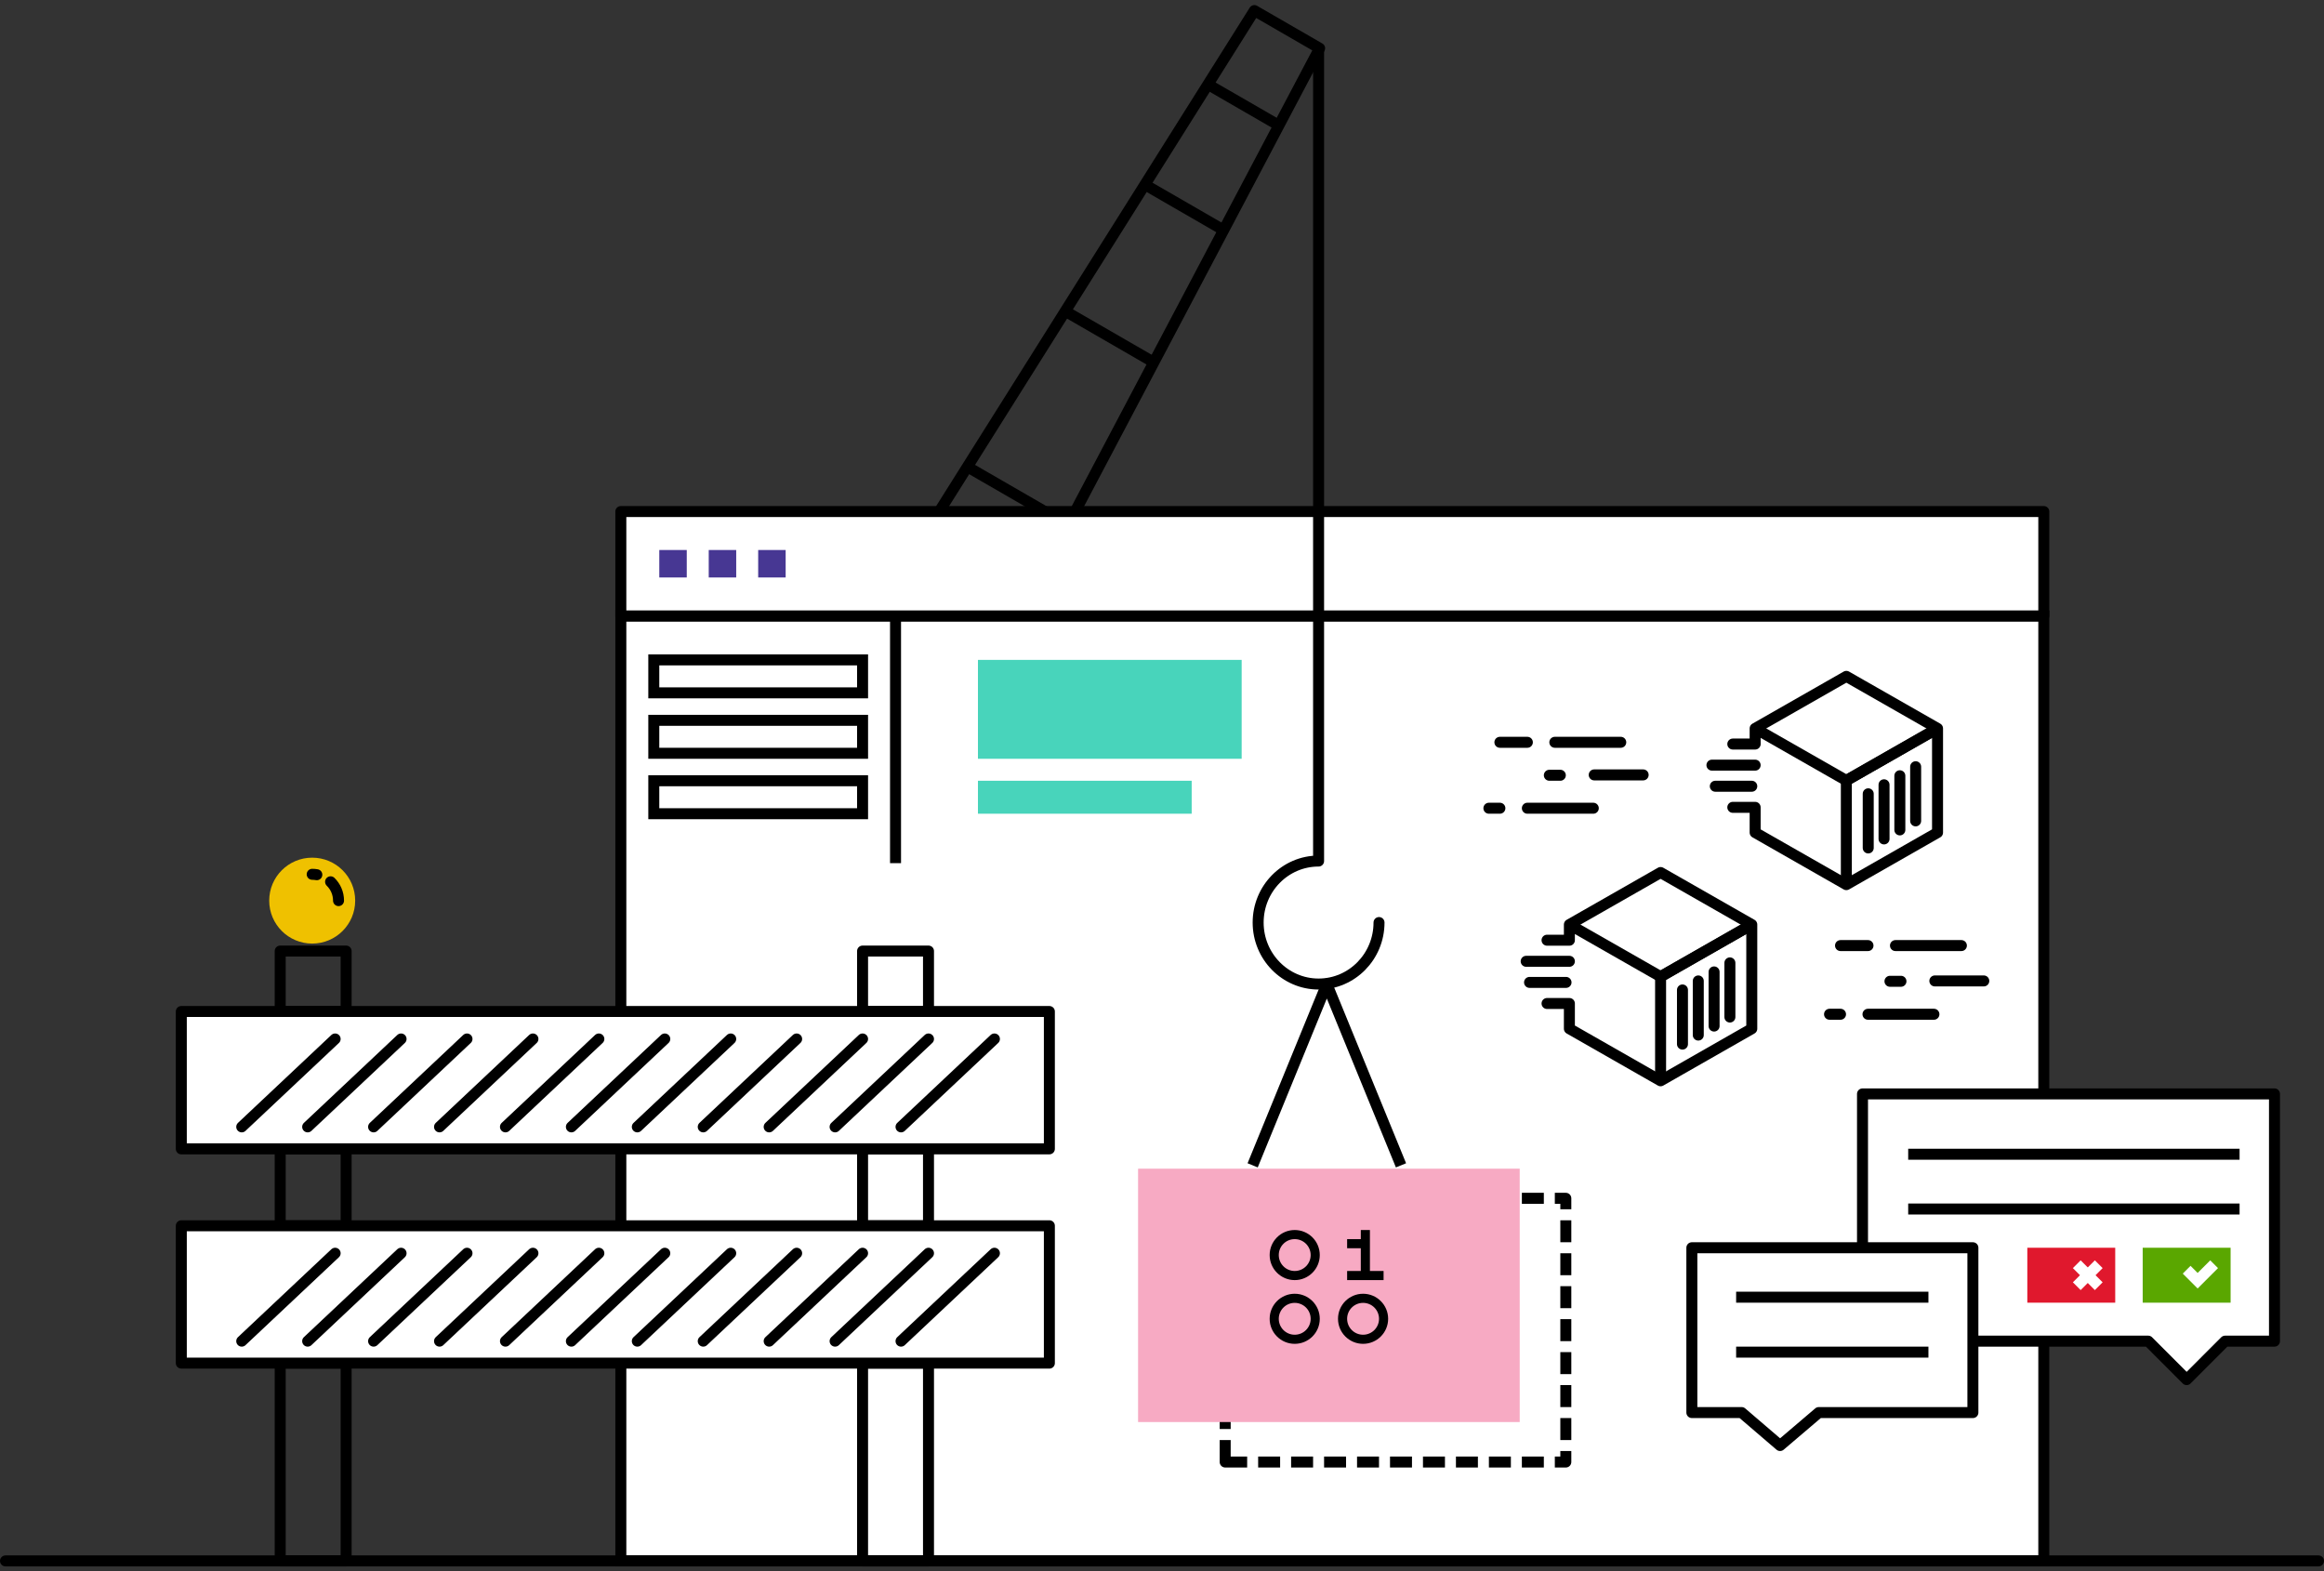 <?xml version="1.0" encoding="UTF-8"?>
<svg width="423px" height="286px" viewBox="0 0 423 286" version="1.1" xmlns="http://www.w3.org/2000/svg" xmlns:xlink="http://www.w3.org/1999/xlink">
    <rect x="0" y="0" width="423" height="286" fill="#333333" stroke="none"/>
    <!-- Generator: sketchtool 59.1 (101010) - https://sketch.com -->
    <title>3959AD07-0879-4FF8-B9D9-129E4732449D</title>
    <desc>Created with sketchtool.</desc>
    <g id="30-days-family-and-Friends" stroke="none" stroke-width="1" fill="none" fill-rule="evenodd">
        <g id="Request-Access" transform="translate(-841, -105)">
            <g id="Group-12" transform="translate(842, 104)">
                <g id="Group-3" transform="translate(199.392, 65) rotate(-330) translate(-199.392, -65) translate(187.392, -3)" stroke="#000000" stroke-linejoin="round" stroke-width="2">
                    <polygon id="Path" stroke-linecap="square" transform="translate(12, 68) scale(-1, 1) translate(-12, -68) " points="18.857 0.283 24 135.717 0 135.717 5.143 0.283"></polygon>
                    <line x1="5.143" y1="16.15" x2="18.857" y2="16.15" id="Line-2-Copy-3" stroke-linecap="round"></line>
                    <line x1="4" y1="37.683" x2="20" y2="37.683" id="Line-2-Copy-5" stroke-linecap="round"></line>
                    <line x1="2.857" y1="64.883" x2="21.143" y2="64.883" id="Line-2-Copy-7" stroke-linecap="round"></line>
                    <line x1="1.714" y1="98.317" x2="22.286" y2="98.317" id="Line-2-Copy-10" stroke-linecap="round"></line>
                </g>
                <line x1="366" y1="235.11" x2="369" y2="238.11" id="Stroke-7" stroke="#000000" stroke-width="2"></line>
                <polygon id="Stroke-9" stroke="#000000" stroke-width="2" fill="#FFFFFF" points="112 285.11 371 285.11 371 113.11 112 113.11"></polygon>
                <polygon id="Stroke-20" stroke="#000000" stroke-width="2" fill="#FFFFFF" stroke-linejoin="round" points="112 113.11 371 113.11 371 94.11 112 94.11"></polygon>
                <polyline id="Stroke-24" stroke="#000000" stroke-width="2" stroke-linejoin="round" points="254 213.11 240.5 180.11 227 213.11"></polyline>
                <path d="M250,168.918 C250,175.098 245.075,180.11 239.001,180.11 C232.925,180.11 228,175.098 228,168.918 C228,162.737 232.925,157.725 239.001,157.725 L239.001,10.11" id="Stroke-25" stroke="#000000" stroke-width="2" stroke-linecap="round" stroke-linejoin="round"></path>
                <g id="Group-8" transform="translate(48, 157.11)">
                    <polygon id="Stroke-29" stroke="#000000" stroke-width="2" stroke-linecap="round" stroke-linejoin="round" points="2 28 14 28 14 17 2 17"></polygon>
                    <polygon id="Stroke-31" stroke="#000000" stroke-width="2" stroke-linecap="round" stroke-linejoin="round" points="2 67 14 67 14 53 2 53"></polygon>
                    <polygon id="Stroke-32" stroke="#000000" stroke-width="2" stroke-linecap="round" stroke-linejoin="round" points="2 128 14 128 14 92 2 92"></polygon>
                    <g id="Group-7-Copy">
                        <path d="M15.648,7.817 C15.648,12.135 12.145,15.636 7.823,15.636 C3.502,15.636 0,12.135 0,7.817 C0,3.499 3.502,0 7.823,0 C12.145,0 15.648,3.499 15.648,7.817 Z" id="Stroke-36" fill="#EFC100"></path>
                        <path d="M11.171,4.39 C12.062,5.259 12.617,6.475 12.617,7.817" id="Stroke-37" stroke="#000000" stroke-width="2" stroke-linecap="round" stroke-linejoin="round"></path>
                        <path d="M7.823,3.028 C8.111,3.028 8.394,3.053 8.667,3.102" id="Stroke-38" stroke="#000000" stroke-width="2" stroke-linecap="round" stroke-linejoin="round"></path>
                    </g>
                </g>
                <g id="Group-7" transform="translate(154, 157.11)">
                    <polygon id="Stroke-29-Copy" stroke="#000000" stroke-width="2" stroke-linecap="round" stroke-linejoin="round" points="2 28 14 28 14 17 2 17"></polygon>
                    <polygon id="Stroke-31-Copy" stroke="#000000" stroke-width="2" stroke-linecap="round" stroke-linejoin="round" points="2 67 14 67 14 53 2 53"></polygon>
                    <polygon id="Stroke-32-Copy" stroke="#000000" stroke-width="2" stroke-linecap="round" stroke-linejoin="round" points="2 128 14 128 14 92 2 92"></polygon>
                    <g id="Group-7-Copy-2"></g>
                </g>
                <polygon id="Stroke-43" stroke="#000000" stroke-width="2" fill="#FFFFFF" stroke-linecap="round" stroke-linejoin="round" points="32 210.11 190 210.11 190 185.11 32 185.11"></polygon>
                <line x1="43" y1="206.11" x2="60" y2="190.11" id="Stroke-44" stroke="#000000" stroke-width="2" stroke-linecap="round" stroke-linejoin="round"></line>
                <line x1="55" y1="206.11" x2="72" y2="190.11" id="Stroke-45" stroke="#000000" stroke-width="2" stroke-linecap="round" stroke-linejoin="round"></line>
                <line x1="67" y1="206.11" x2="84" y2="190.11" id="Stroke-46" stroke="#000000" stroke-width="2" stroke-linecap="round" stroke-linejoin="round"></line>
                <line x1="79" y1="206.11" x2="96" y2="190.11" id="Stroke-47" stroke="#000000" stroke-width="2" stroke-linecap="round" stroke-linejoin="round"></line>
                <line x1="91" y1="206.11" x2="108" y2="190.11" id="Stroke-48" stroke="#000000" stroke-width="2" stroke-linecap="round" stroke-linejoin="round"></line>
                <line x1="103" y1="206.11" x2="120" y2="190.11" id="Stroke-49" stroke="#000000" stroke-width="2" stroke-linecap="round" stroke-linejoin="round"></line>
                <line x1="115" y1="206.11" x2="132" y2="190.11" id="Stroke-50" stroke="#000000" stroke-width="2" stroke-linecap="round" stroke-linejoin="round"></line>
                <line x1="127" y1="206.11" x2="144" y2="190.11" id="Stroke-51" stroke="#000000" stroke-width="2" stroke-linecap="round" stroke-linejoin="round"></line>
                <line x1="139" y1="206.11" x2="156" y2="190.11" id="Stroke-52" stroke="#000000" stroke-width="2" stroke-linecap="round" stroke-linejoin="round"></line>
                <line x1="151" y1="206.11" x2="168" y2="190.11" id="Stroke-53" stroke="#000000" stroke-width="2" stroke-linecap="round" stroke-linejoin="round"></line>
                <line x1="163" y1="206.11" x2="180" y2="190.11" id="Stroke-54" stroke="#000000" stroke-width="2" stroke-linecap="round" stroke-linejoin="round"></line>
                <g id="Group-3-Copy" transform="translate(32, 224.11)" stroke="#000000" stroke-linecap="round" stroke-linejoin="round" stroke-width="2">
                    <polygon id="Stroke-43" fill="#FFFFFF" points="0 25 158 25 158 0 0 0"></polygon>
                    <g id="Group-2" transform="translate(11, 5)">
                        <line x1="0" y1="16" x2="17" y2="0" id="Stroke-44"></line>
                        <line x1="12" y1="16" x2="29" y2="0" id="Stroke-45"></line>
                        <line x1="24" y1="16" x2="41" y2="-3.46944695e-18" id="Stroke-46"></line>
                        <line x1="36" y1="16" x2="53" y2="0" id="Stroke-47"></line>
                        <line x1="48" y1="16" x2="65" y2="0" id="Stroke-48"></line>
                        <line x1="60" y1="16" x2="77" y2="0" id="Stroke-49"></line>
                        <line x1="72" y1="16" x2="89" y2="0" id="Stroke-50"></line>
                        <line x1="84" y1="16" x2="101" y2="0" id="Stroke-51"></line>
                        <line x1="96" y1="16" x2="113" y2="0" id="Stroke-52"></line>
                        <line x1="108" y1="16" x2="125" y2="0" id="Stroke-53"></line>
                        <line x1="120" y1="16" x2="137" y2="0" id="Stroke-54"></line>
                    </g>
                </g>
                <polyline id="Stroke-68" stroke="#000000" stroke-width="2" stroke-linecap="round" stroke-linejoin="round" points="318.461 136.159 318.461 133.586 335.061 124.11 351.659 133.586 351.659 152.539 335.061 162.016 318.461 152.539 318.461 147.949 314.394 147.949"></polyline>
                <polyline id="Stroke-69" stroke="#000000" stroke-width="2" stroke-linejoin="round" points="318.461 133.586 335.061 143.062 351.659 133.586"></polyline>
                <line x1="335.06" y1="143.063" x2="335.06" y2="162.016" id="Stroke-70" stroke="#000000" stroke-width="2" stroke-linejoin="round"></line>
                <line x1="339.044" y1="145.485" x2="339.044" y2="155.34" id="Stroke-71" stroke="#000000" stroke-width="2" stroke-linecap="round" stroke-linejoin="round"></line>
                <line x1="341.921" y1="143.842" x2="341.921" y2="153.697" id="Stroke-72" stroke="#000000" stroke-width="2" stroke-linecap="round" stroke-linejoin="round"></line>
                <line x1="344.798" y1="142.2" x2="344.798" y2="152.055" id="Stroke-73" stroke="#000000" stroke-width="2" stroke-linecap="round" stroke-linejoin="round"></line>
                <line x1="347.675" y1="140.557" x2="347.675" y2="150.413" id="Stroke-74" stroke="#000000" stroke-width="2" stroke-linecap="round" stroke-linejoin="round"></line>
                <line x1="317.848" y1="144.109" x2="311.209" y2="144.109" id="Stroke-75" stroke="#000000" stroke-width="2" stroke-linecap="round" stroke-linejoin="round"></line>
                <line x1="318.461" y1="140.269" x2="310.596" y2="140.269" id="Stroke-76" stroke="#000000" stroke-width="2" stroke-linecap="round" stroke-linejoin="round"></line>
                <line x1="318.461" y1="136.429" x2="314.394" y2="136.429" id="Stroke-77" stroke="#000000" stroke-width="2" stroke-linecap="round" stroke-linejoin="round"></line>
                <line x1="335.06" y1="143.063" x2="351.658" y2="133.586" id="Stroke-78" stroke="#000000" stroke-width="2" stroke-linejoin="round"></line>
                <polyline id="Stroke-79" stroke="#000000" stroke-width="2" stroke-linecap="round" stroke-linejoin="round" points="284.65 171.863 284.65 169.29 301.25 159.814 317.848 169.29 317.848 188.243 301.25 197.72 284.65 188.243 284.65 183.653 280.583 183.653"></polyline>
                <polyline id="Stroke-80" stroke="#000000" stroke-width="2" stroke-linejoin="round" points="284.65 169.29 301.25 178.766 317.848 169.29"></polyline>
                <line x1="301.25" y1="178.767" x2="301.25" y2="197.72" id="Stroke-81" stroke="#000000" stroke-width="2" stroke-linejoin="round"></line>
                <line x1="305.233" y1="181.189" x2="305.233" y2="191.044" id="Stroke-82" stroke="#000000" stroke-width="2" stroke-linecap="round" stroke-linejoin="round"></line>
                <line x1="308.11" y1="179.546" x2="308.11" y2="189.401" id="Stroke-83" stroke="#000000" stroke-width="2" stroke-linecap="round" stroke-linejoin="round"></line>
                <line x1="310.987" y1="177.904" x2="310.987" y2="187.759" id="Stroke-84" stroke="#000000" stroke-width="2" stroke-linecap="round" stroke-linejoin="round"></line>
                <line x1="313.864" y1="176.261" x2="313.864" y2="186.117" id="Stroke-85" stroke="#000000" stroke-width="2" stroke-linecap="round" stroke-linejoin="round"></line>
                <line x1="284.038" y1="179.813" x2="277.398" y2="179.813" id="Stroke-86" stroke="#000000" stroke-width="2" stroke-linecap="round" stroke-linejoin="round"></line>
                <line x1="284.65" y1="175.973" x2="276.785" y2="175.973" id="Stroke-87" stroke="#000000" stroke-width="2" stroke-linecap="round" stroke-linejoin="round"></line>
                <line x1="284.65" y1="172.133" x2="280.583" y2="172.133" id="Stroke-88" stroke="#000000" stroke-width="2" stroke-linecap="round" stroke-linejoin="round"></line>
                <line x1="301.25" y1="178.767" x2="317.848" y2="169.291" id="Stroke-89" stroke="#000000" stroke-width="2" stroke-linejoin="round"></line>
                <g id="Group-11" transform="translate(270, 135.61)" stroke="#000000" stroke-linecap="round" stroke-linejoin="round" stroke-width="2">
                    <line x1="13" y1="6.5" x2="11" y2="6.5" id="Stroke-93"></line>
                    <line x1="19" y1="12.5" x2="7" y2="12.5" id="Stroke-94"></line>
                    <line x1="2" y1="12.5" x2="0" y2="12.5" id="Stroke-95"></line>
                    <line x1="24" y1="0.5" x2="12" y2="0.5" id="Stroke-91"></line>
                    <line x1="7" y1="0.5" x2="2" y2="0.5" id="Stroke-90"></line>
                    <line x1="28.076" y1="6.434" x2="19.168" y2="6.434" id="Stroke-92"></line>
                </g>
                <polygon id="Stroke-103" stroke="#000000" stroke-width="2" points="118 127.11 156 127.11 156 121.11 118 121.11"></polygon>
                <polygon id="Stroke-104" stroke="#000000" stroke-width="2" points="118 138.11 156 138.11 156 132.11 118 132.11"></polygon>
                <polygon id="Stroke-105" stroke="#000000" stroke-width="2" points="118 149.11 156 149.11 156 143.11 118 143.11"></polygon>
                <polygon id="Stroke-106" fill="#48D4BB" points="177 139.11 225 139.11 225 121.11 177 121.11"></polygon>
                <polygon id="Stroke-107" fill="#48D4BB" points="177 149.11 215.903 149.11 215.903 143.11 177 143.11"></polygon>
                <polygon id="Stroke-114" stroke="#000000" stroke-width="2" fill="#FFFFFF" stroke-linejoin="round" points="412.988 200.11 338.002 200.11 338.002 245.111 390.004 245.111 397 252.113 404 245.111 412.988 245.111"></polygon>
                <line x1="346.318" y1="211.09" x2="406.633" y2="211.09" id="Stroke-115" stroke="#000000" stroke-width="2"></line>
                <line x1="346.318" y1="221.059" x2="406.633" y2="221.059" id="Stroke-116" stroke="#000000" stroke-width="2"></line>
                <polygon id="Stroke-117" fill="#5AA700" points="389 238.11 405 238.11 405 228.11 389 228.11"></polygon>
                <polygon id="Stroke-118" fill="#E0182D" points="368 238.11 384 238.11 384 228.11 368 228.11"></polygon>
                <g id="Group-10" transform="translate(376.245, 231.11)" stroke="#FFFFFF" stroke-width="2">
                    <line x1="0.755" y1="0" x2="4.755" y2="4" id="Stroke-119"></line>
                    <line x1="0.245" y1="0" x2="4.245" y2="4" id="Stroke-119-Copy" transform="translate(2.5, 2) scale(-1, 1) translate(-2.5, -2) "></line>
                </g>
                <polyline id="Stroke-121" stroke="#FFFFFF" stroke-width="2" points="402 231.11 399 234.11 397 232.11"></polyline>
                <polygon id="Stroke-124" stroke="#000000" stroke-width="2" fill="#FFFFFF" stroke-linejoin="round" points="306.941 228.11 358.094 228.11 358.094 258.11 330.046 258.11 323 264.11 316 258.11 306.941 258.11"></polygon>
                <line x1="315" y1="237.11" x2="350" y2="237.11" id="Stroke-125" stroke="#000000" stroke-width="2"></line>
                <line x1="315" y1="247.11" x2="350" y2="247.11" id="Stroke-126" stroke="#000000" stroke-width="2"></line>
                <line x1="0" y1="285.11" x2="421" y2="285.11" id="Stroke-27" stroke="#000000" stroke-width="2" stroke-linecap="round" stroke-linejoin="round"></line>
                <path d="M222,267.11 L284,267.11 L284,219.11 L222,219.11 L222,267.11 Z" id="Fill-111-Copy" stroke="#000000" stroke-width="2" fill="#FFFFFF" stroke-linejoin="round" stroke-dasharray="4,2"></path>
                <polygon id="Fill-111" fill="#F7AAC3" points="206.147 259.837 275.608 259.837 275.608 213.718 206.147 213.718"></polygon>
                <g id="Group-9" transform="translate(230.095, 224.883)" fill="#000000">
                    <path d="M17.004,11.602 C19.522,11.602 21.566,13.643 21.566,16.16 C21.566,18.677 19.522,20.717 17.004,20.717 C14.484,20.717 12.441,18.677 12.441,16.16 C12.441,13.643 14.484,11.602 17.004,11.602 Z M17.004,13.26 C15.399,13.26 14.1,14.558 14.1,16.16 C14.1,17.762 15.399,19.06 17.004,19.06 C18.606,19.06 19.907,17.762 19.907,16.16 C19.907,14.558 18.606,13.26 17.004,13.26 Z" id="Combined-Shape"></path>
                    <path d="M4.561,11.602 C7.081,11.602 9.123,13.643 9.123,16.16 C9.123,18.677 7.081,20.717 4.561,20.717 C2.042,20.717 3.2063241e-13,18.677 3.2063241e-13,16.16 C3.2063241e-13,13.643 2.042,11.602 4.561,11.602 Z M4.561,13.26 C2.958,13.26 1.659,14.558 1.659,16.16 C1.659,17.762 2.958,19.06 4.561,19.06 C6.164,19.06 7.464,17.762 7.464,16.16 C7.464,14.558 6.164,13.26 4.561,13.26 Z" id="Combined-Shape"></path>
                    <path d="M4.561,3.49942297e-13 C5.772,3.49942297e-13 6.932,0.48 7.787,1.335 C8.643,2.189 9.123,3.349 9.123,4.558 C9.123,7.075 7.081,9.117 4.561,9.117 C2.042,9.117 3.2063241e-13,7.075 3.2063241e-13,4.558 C3.2063241e-13,2.04 2.042,3.49942297e-13 4.561,3.49942297e-13 Z M4.561,1.657 C2.958,1.657 1.659,2.955 1.659,4.558 C1.659,6.16 2.958,7.458 4.561,7.458 C6.164,7.458 7.464,6.16 7.464,4.558 C7.464,2.955 6.164,1.657 4.561,1.657 Z" id="Combined-Shape"></path>
                    <polygon id="Path" points="18.248 7.458 18.248 1.79412041e-13 16.589 1.79412041e-13 16.589 1.657 14.1 1.657 14.1 3.315 16.589 3.315 16.589 7.458 14.1 7.458 14.1 9.117 20.736 9.117 20.736 7.458"></polygon>
                </g>
                <polygon id="Stroke-110" fill="#473793" points="137 106.11 142 106.11 142 101.11 137 101.11"></polygon>
                <polygon id="Stroke-110-Copy" fill="#473793" points="128 106.11 133 106.11 133 101.11 128 101.11"></polygon>
                <polygon id="Stroke-110-Copy-2" fill="#473793" points="119 106.11 124 106.11 124 101.11 119 101.11"></polygon>
                <line x1="162" y1="113.11" x2="162" y2="158.11" id="Stroke-102" stroke="#000000" stroke-width="2" stroke-linejoin="round"></line>
                <line x1="345" y1="179.61" x2="343" y2="179.61" id="Stroke-93" stroke="#000000" stroke-width="2" stroke-linecap="round" stroke-linejoin="round"></line>
                <line x1="351" y1="185.61" x2="339" y2="185.61" id="Stroke-94" stroke="#000000" stroke-width="2" stroke-linecap="round" stroke-linejoin="round"></line>
                <line x1="334" y1="185.61" x2="332" y2="185.61" id="Stroke-95" stroke="#000000" stroke-width="2" stroke-linecap="round" stroke-linejoin="round"></line>
                <line x1="356" y1="173.11" x2="344" y2="173.11" id="Stroke-91" stroke="#000000" stroke-width="2" stroke-linecap="round" stroke-linejoin="round"></line>
                <line x1="339" y1="173.11" x2="334" y2="173.11" id="Stroke-90" stroke="#000000" stroke-width="2" stroke-linecap="round" stroke-linejoin="round"></line>
                <line x1="360.076" y1="179.545" x2="351.168" y2="179.545" id="Stroke-92" stroke="#000000" stroke-width="2" stroke-linecap="round" stroke-linejoin="round"></line>
            </g>
        </g>
    </g>
</svg>